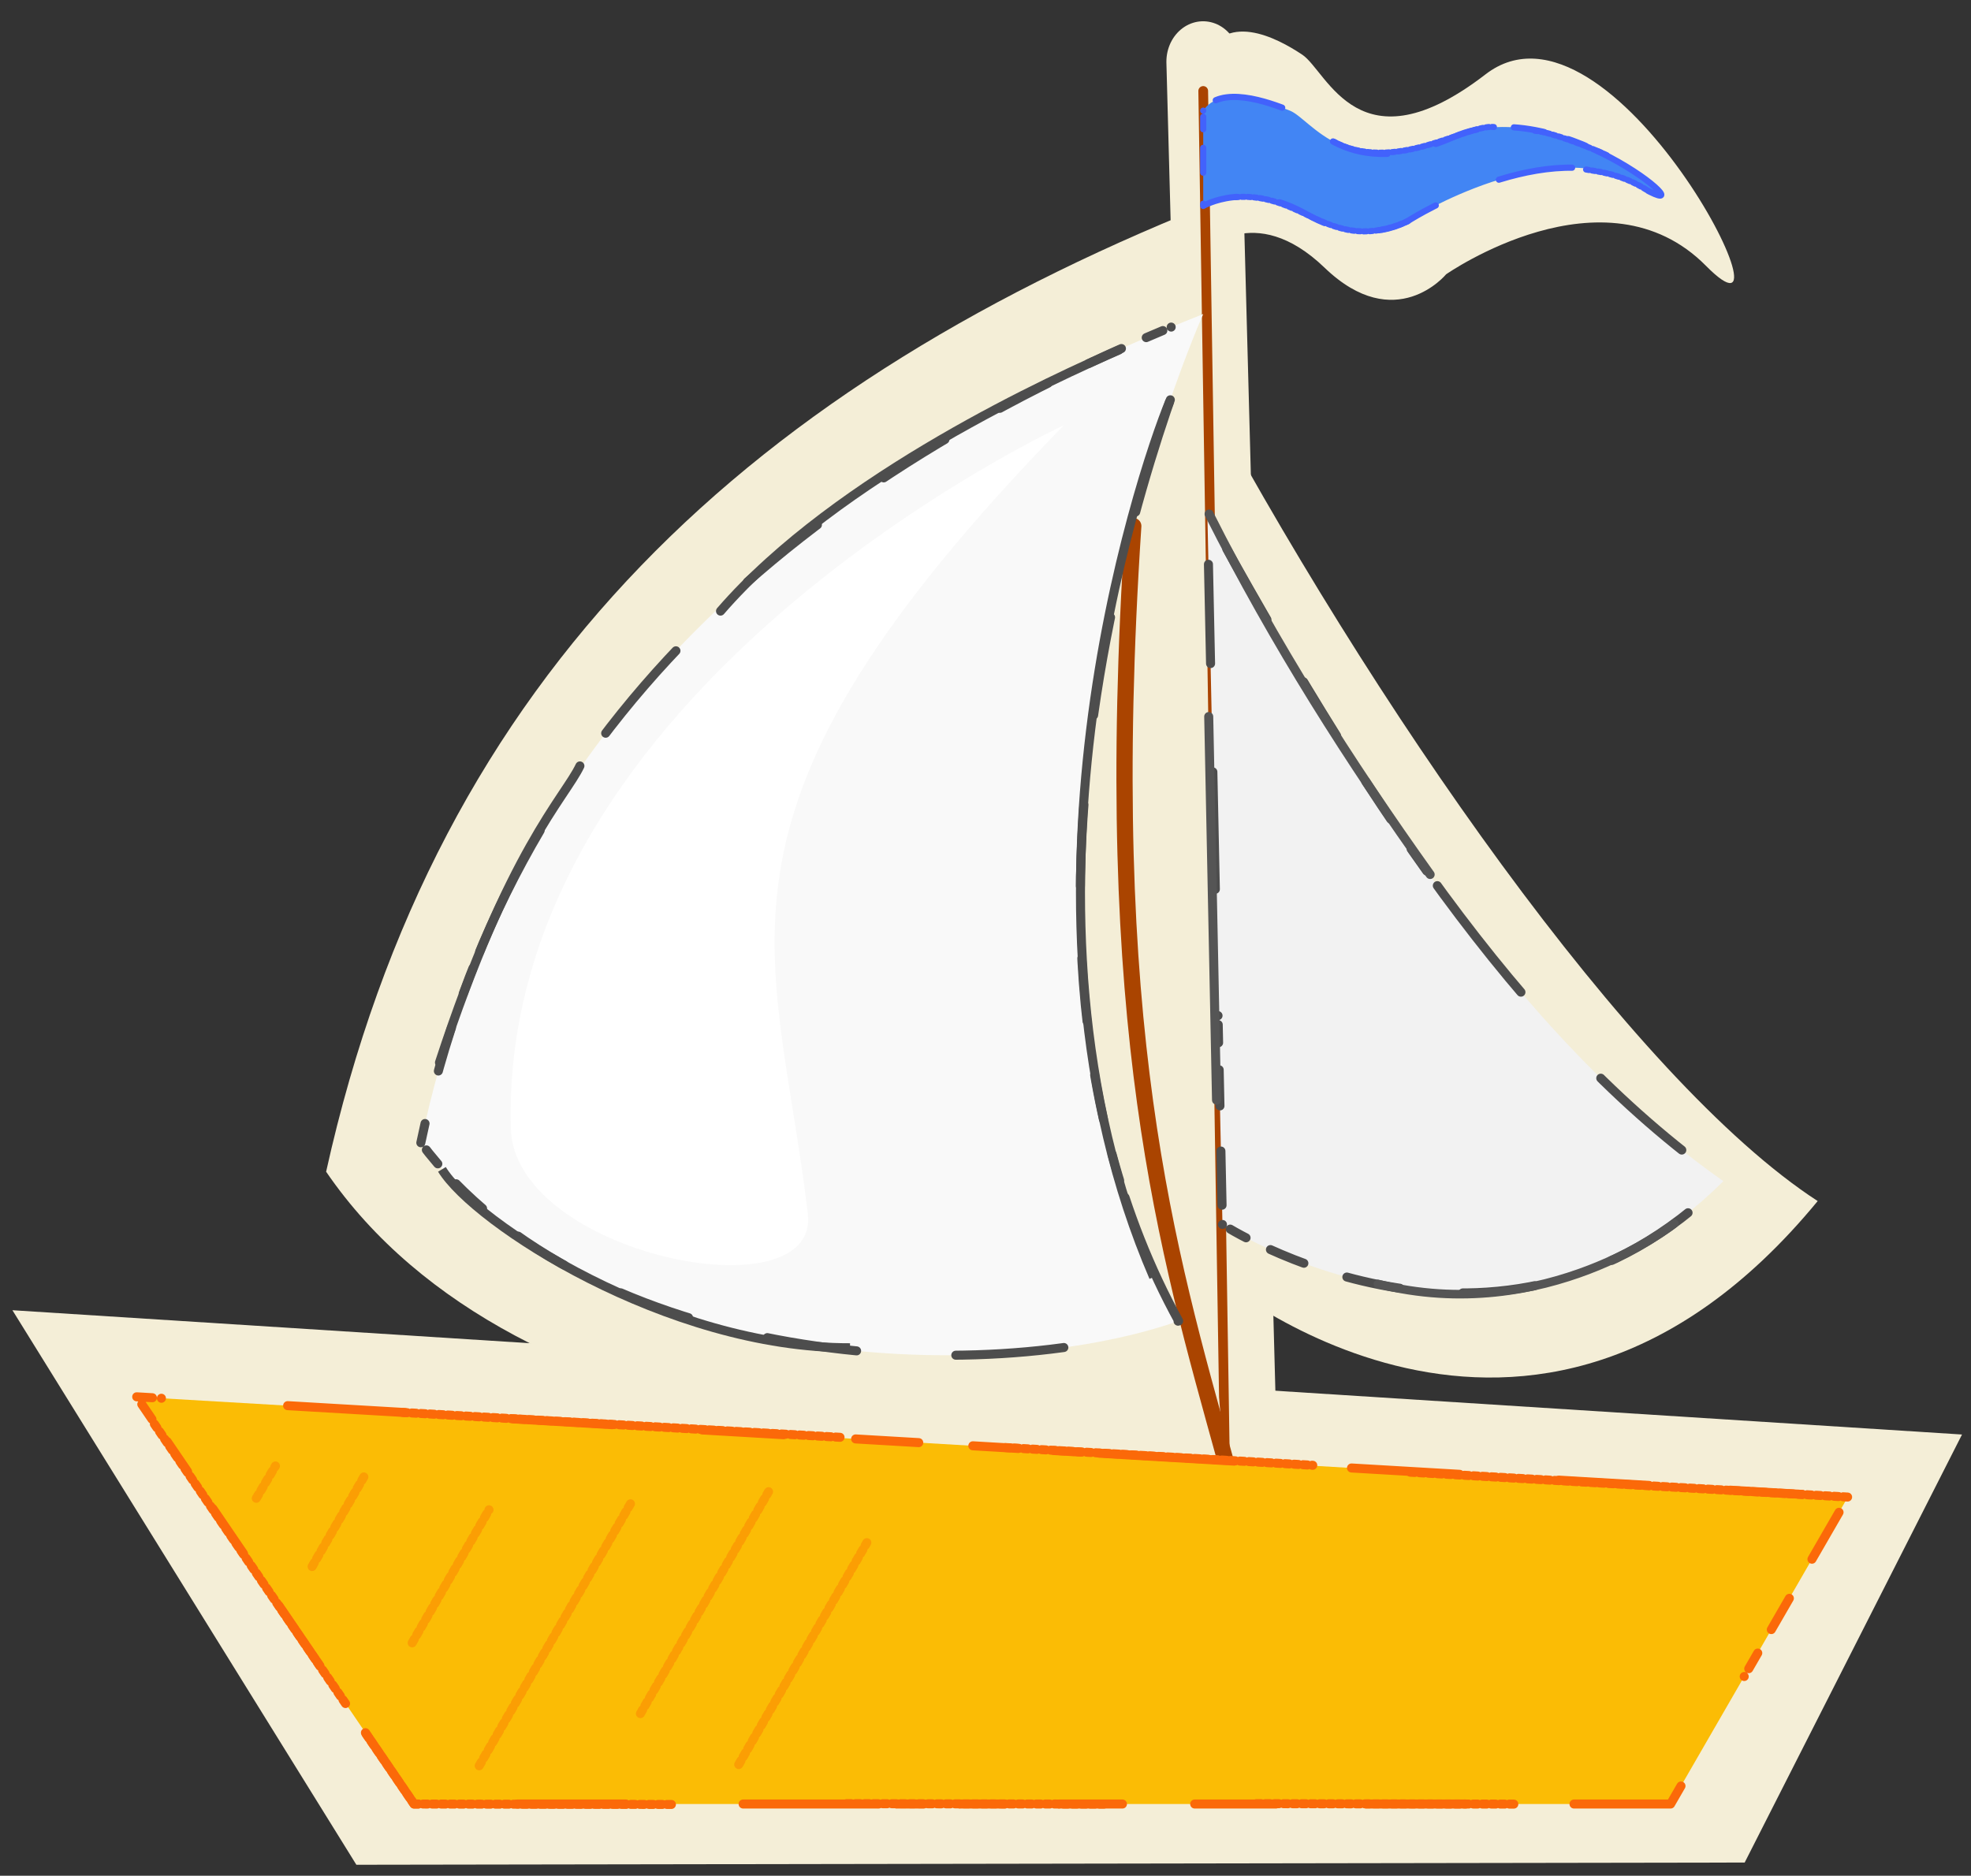 <?xml version="1.0" encoding="UTF-8" standalone="no"?>
<svg
   xmlns:dc="http://purl.org/dc/elements/1.1/"
   xmlns:cc="http://creativecommons.org/ns#"
   xmlns:rdf="http://www.w3.org/1999/02/22-rdf-syntax-ns#"
   xmlns:svg="http://www.w3.org/2000/svg"
   xmlns="http://www.w3.org/2000/svg"
   xmlns:sodipodi="http://sodipodi.sourceforge.net/DTD/sodipodi-0.dtd"
   xmlns:inkscape="http://www.inkscape.org/namespaces/inkscape"
   viewBox="0 0 227.844 216.879"
   height="819.701"
   width="861.142"
   version="1.1"
   id="svg58"
   sodipodi:docname="barco_sticker.svg"
   inkscape:version="0.92.3 (2405546, 2018-03-11)">
  <rect x="0" y="0" width="227.844" height="216.879" fill="#333333" stroke="none"/>
  <sodipodi:namedview
     pagecolor="#ffffff"
     bordercolor="#666666"
     borderopacity="1"
     objecttolerance="10"
     gridtolerance="10"
     guidetolerance="10"
     inkscape:pageopacity="0"
     inkscape:pageshadow="2"
     inkscape:window-width="1920"
     inkscape:window-height="1052"
     id="namedview60"
     showgrid="false"
     inkscape:zoom="0.59468239"
     inkscape:cx="488.09707"
     inkscape:cy="432.5436"
     inkscape:window-x="1366"
     inkscape:window-y="0"
     inkscape:window-maximized="1"
     inkscape:current-layer="g993" />
  <style
     id="style2"><![CDATA[.B{stroke-linecap:round}.C{stroke-linejoin:round}.D{stroke-width:1.044}.E{stroke:#4d4d4d}.F{stroke-dashoffset:4.14}.G{stroke:#fb6909}.H{stroke-dasharray:0.522, 0.522}.I{color-interpolation-filters:sRGB}.J{stroke-dasharray:0, 1.044, 2.088, 3.132, 4.176, 5.22, 6.264, 7.308, 8.352, 9.396, 10.44, 11.484, 12.528, 13.572, 14.616}.K{stroke-opacity:.918}]]></style>
  <defs
     id="defs12">
    <filter
       height="1.08"
       y="-0.04"
       width="1.241"
       x="-0.12"
       class="I"
       id="filter6"
       style="color-interpolation-filters:sRGB">
      <feGaussianBlur
         stdDeviation=".342"
         id="feGaussianBlur4" />
    </filter>
    <filter
       height="1.365"
       y="-0.182"
       width="2"
       x="-0.5"
       class="I"
       id="filter10"
       style="color-interpolation-filters:sRGB">
      <feGaussianBlur
         stdDeviation="1.56"
         id="feGaussianBlur8" />
    </filter>
  </defs>
  <g
     transform="matrix(1.059,0,0,1.164,52.234,11.291)"
     id="g891-3"
     style="fill:#e3dbdb">
    <g
       transform="matrix(1.095,0,0,1.095,-61.106,-46.292)"
       id="g993"
       style="fill:#f4eed7;fill-opacity:1">
      <path
         d="m 130.693,39.004 4.113,139.832"
         id="path14-7"
         inkscape:connector-curvature="0"
         style="fill:#f4eed7;fill-opacity:1;stroke:#f4eed7;stroke-width:7.316;stroke-linecap:round;stroke-linejoin:round;stroke-miterlimit:4;stroke-dasharray:none;stroke-opacity:1"
         sodipodi:nodetypes="cc" />
      <g
         style="fill:#f4eed7;fill-opacity:1;stroke:#4d4d4d;stroke-width:1.044;stroke-linecap:round;stroke-linejoin:round;stroke-dasharray:0, 1.044, 2.088, 3.132, 4.176, 5.22, 6.264, 7.308, 8.352, 9.396, 10.44, 11.484, 12.528, 13.572, 14.616"
         class="D E J B C"
         id="g24-3"
         transform="matrix(1,0,0,0.954,5.399,18.175)">
        <path
           d="M 37.872,127.394 C 56.77,153.786 104.879,156.489 127.65,149.052 122.5,92.831 127.721,34.729 127.721,34.729 80.516,52.32 48.95,79.742 37.871,127.394 Z"
           id="path20-5"
           inkscape:connector-curvature="0"
           style="fill:#f4eed7;fill-opacity:1;stroke:none"
           sodipodi:nodetypes="ccccc" />
        <path
           d="m 126.016,137.006 c 0,0 31.861,26.432 60.545,-6.822 -18.562,-11.495 -44.703,-47.517 -62.118,-78.764 z"
           id="path22-6"
           inkscape:connector-curvature="0"
           style="fill:#f4eed7;fill-opacity:1;stroke:none"
           sodipodi:nodetypes="cccc" />
      </g>
      <path
         d="m 130.694,39.004 v 17.314 c 0,0 5.047,-4.801 12.113,1.385 7.066,6.185 12.113,0.597 12.113,0.597 0,0 15.812,-10.054 25.906,-0.768 10.095,9.287 -9.361,-26.224 -21.979,-17.37 -12.618,8.854 -15.739,-0.248 -18.264,-1.782 -2.524,-1.533 -7.872,-4.129 -9.892,0.624 z"
         class="B C"
         id="path26-2"
         inkscape:connector-curvature="0"
         style="fill:#f4eed7;fill-opacity:1;stroke:none;stroke-width:0.902;stroke-linecap:round;stroke-linejoin:round;stroke-dasharray:0, 0.903, 1.805, 2.708, 3.611, 4.513, 5.416, 6.319, 7.221, 8.124, 9.027, 9.929, 10.832, 11.735, 12.637"
         sodipodi:nodetypes="ccscssscc" />
      <path
         d="m 11.998,152.272 34.287,50.305 138.397,-0.201 21.667,-38.828 z"
         class="B C D G J"
         id="path28-9"
         inkscape:connector-curvature="0"
         style="fill:#f4eed7;fill-opacity:1;stroke:none;stroke-width:1.066;stroke-linecap:round;stroke-linejoin:round;stroke-dasharray:0, 1.066, 2.132, 3.198, 4.264, 5.33, 6.397, 7.463, 8.529, 9.595, 10.661, 11.727, 12.793, 13.859, 14.925"
         sodipodi:nodetypes="ccccc" />
    </g>
    <g
       style="fill:#e3dbdb;stroke:#aa4400;stroke-linecap:round;stroke-linejoin:round"
       id="g18-6"
       class="B C" />
  </g>
  <g
     id="g891"
     transform="translate(10.017,3.765)">
    <g
       id="g18"
       class="B C"
       style="fill:#f4eed7;fill-opacity:1;stroke:#aa4400;stroke-linecap:round;stroke-linejoin:round">
      <path
         id="path14"
         d="m 129.073,6.751 2.504,158.109"
         style="fill:#f4eed7;fill-opacity:1;stroke-width:1.124"
         inkscape:connector-curvature="0" />
      <path
         id="path16"
         d="M 131.577,164.861 C 124.945,140.807 117.159,115.117 120.989,57.06"
         style="fill:#f4eed7;fill-opacity:1;stroke-width:1.874"
         inkscape:connector-curvature="0" />
    </g>
    <g
       id="g24"
       class="D E J B C"
       style="stroke:#4d4d4d;stroke-width:1.044;stroke-linecap:round;stroke-linejoin:round;stroke-dasharray:0, 1.044, 2.088, 3.132, 4.176, 5.22, 6.264, 7.308, 8.352, 9.396, 10.44, 11.484, 12.528, 13.572, 14.616">
      <path
         id="path20"
         d="m 38.631,128.362 c 19.464,25.985 64.997,28.527 87.602,20.609 C 99.085,99.558 129.072,32.547 129.072,32.547 82.258,51.136 48.677,80.486 38.63,128.362 Z"
         inkscape:connector-curvature="0"
         style="fill:#f9f9f9" />
      <path
         id="path22"
         d="m 131.298,137.812 c 0,0 32.064,20.793 57.904,-5.009 -23.844,-16.731 -42.435,-45.893 -59.647,-77.14 z"
         inkscape:connector-curvature="0"
         style="fill:#f2f2f2" />
    </g>
    <path
       id="path26"
       class="B C"
       d="m 129.073,9.026 v 11.019 c 0,0 5.009,-3.005 12.021,1.002 7.012,4.007 12.021,0.501 12.021,0.501 0,0 16.028,-10.018 26.046,-4.007 10.018,6.011 -8.515,-11.019 -21.037,-5.51 -12.522,5.509 -16.529,-2.004 -19.034,-3.005 -2.505,-1.001 -8.014,-3.005 -10.018,0 z"
       inkscape:connector-curvature="0"
       style="fill:#4285f4;stroke:#4262fc;stroke-width:0.717;stroke-linecap:round;stroke-linejoin:round;stroke-dasharray:0, 0.717, 1.435, 2.152, 2.869, 3.587, 4.304, 5.022, 5.739, 6.456, 7.174, 7.891, 8.608, 9.326, 10.043" />
    <path
       id="path28"
       class="B C D G J"
       d="M 5.786,157.737 37.843,204.82 H 183.099 L 203.59,169.329 Z"
       inkscape:connector-curvature="0"
       style="fill:#fbbc05;stroke:#fb6909;stroke-width:1.044;stroke-linecap:round;stroke-linejoin:round;stroke-dasharray:0, 1.044, 2.088, 3.132, 4.176, 5.22, 6.264, 7.308, 8.352, 9.396, 10.44, 11.484, 12.528, 13.572, 14.616" />
    <g
       id="g48"
       style="fill:none">
      <path
         id="path30"
         class="B C"
         d="m 149.26,144.685 c 19.401,4.903 34.272,-6.986 34.272,-6.986"
         inkscape:connector-curvature="0"
         style="stroke:#555555;stroke-width:0.991;stroke-linecap:round;stroke-linejoin:round" />
      <g
         id="g42"
         class="D"
         style="stroke-width:1.044">
        <path
           id="path32"
           class="B C E F"
           d="M 40.785,119.087 C 48.808,94.549 55.305,88.412 57.019,84.793"
           inkscape:connector-curvature="0"
           style="stroke:#4d4d4d;stroke-linecap:round;stroke-linejoin:round;stroke-dashoffset:4.14" />
        <path
           id="path34"
           class="H B C K"
           d="m 19.611,169.469 2.213,-3.737 m 4.238,11.631 5.982,-10.362 m 5.586,19.183 8.882,-15.384 m 17.502,23.567 14.813,-25.657 m -33.451,31.688 17.581,-30.451"
           inkscape:connector-curvature="0"
           style="stroke:#fb9c05;stroke-linecap:round;stroke-linejoin:round;stroke-dasharray:0.522, 0.522;stroke-opacity:0.918" />
        <path
           id="path36"
           class="G B C H"
           d="m 7.829,160.883 22.335,32.668 m 2.136,3.165 5.542,8.104 m 0,0 30.079,0.051 m 19.924,-0.091 30.079,0.051 m 17.299,-0.051 30.079,0.051 m -128.765,-45.285 50.579,2.875 m 19.097,1.184 35.523,2.048"
           inkscape:connector-curvature="0"
           style="stroke:#fb6909;stroke-linecap:round;stroke-linejoin:round;stroke-dasharray:0.522, 0.522" />
        <path
           id="path38"
           class="E F"
           d="M 88.248,152.066 C 67.116,152.128 44.821,137.609 41.069,131.439 m 82.273,12.456 c -18.31,-42.463 -1.726,-92.538 1.867,-101.286"
           inkscape:connector-curvature="0"
           style="stroke:#4d4d4d;stroke-dashoffset:4.14" />
        <path
           id="path40"
           class="B C F"
           d="m 130.612,123.429 -0.903,-44.344 m 25.597,18.261 C 146.03,84.362 137.315,70.703 129.752,55.663"
           inkscape:connector-curvature="0"
           style="stroke:#555555;stroke-linecap:round;stroke-linejoin:round;stroke-dashoffset:4.14" />
      </g>
      <path
         id="path44"
         class="B C"
         d="m 132.815,19.029 c 7.996,-0.616 10.933,6.774 19.999,2.756 m -8.747,-9.199 c 7.153,3.825 15.488,-2.019 18.609,-1.663 m 4.736,0.432 c 1.773,0.121 6.472,1.926 8.53,2.926 m -2.611,1.553 c 0.963,0.207 3.859,0.359 7.098,2.412"
         inkscape:connector-curvature="0"
         style="stroke:#4262fc;stroke-width:0.704;stroke-linecap:round;stroke-linejoin:round;stroke-dasharray:0.352, 0.352" />
      <path
         id="path46"
         class="B C D E F"
         d="M 73.274,66.892 C 86.822,51.233 112.2,39.827 119.326,36.707"
         inkscape:connector-curvature="0"
         style="stroke:#4d4d4d;stroke-width:1.044;stroke-linecap:round;stroke-linejoin:round;stroke-dashoffset:4.14" />
    </g>
    <path
       id="path50"
       d="m 112.961,45.404 c 0,0 -65.309,30.184 -63.928,81.291 0.395,14.601 35.738,21.689 34.332,9.865 -3.754,-31.567 -14.206,-46.17 29.596,-91.156 z"
       inkscape:connector-curvature="0"
       style="fill:#ffffff" />
    <g
       id="g56"
       class="B C D H"
       style="fill:none;stroke-width:1.044;stroke-linecap:round;stroke-linejoin:round;stroke-dasharray:0.522, 0.522">
      <path
         id="path52"
         class="G"
         d="m 153.01,166.454 50.579,2.875"
         inkscape:connector-curvature="0"
         style="stroke:#fb6909" />
      <path
         id="path54"
         class="K"
         d="M 75.377,200.256 90.19,174.599"
         inkscape:connector-curvature="0"
         style="stroke:#fb9c05;stroke-opacity:0.918" />
    </g>
  </g>
</svg>
